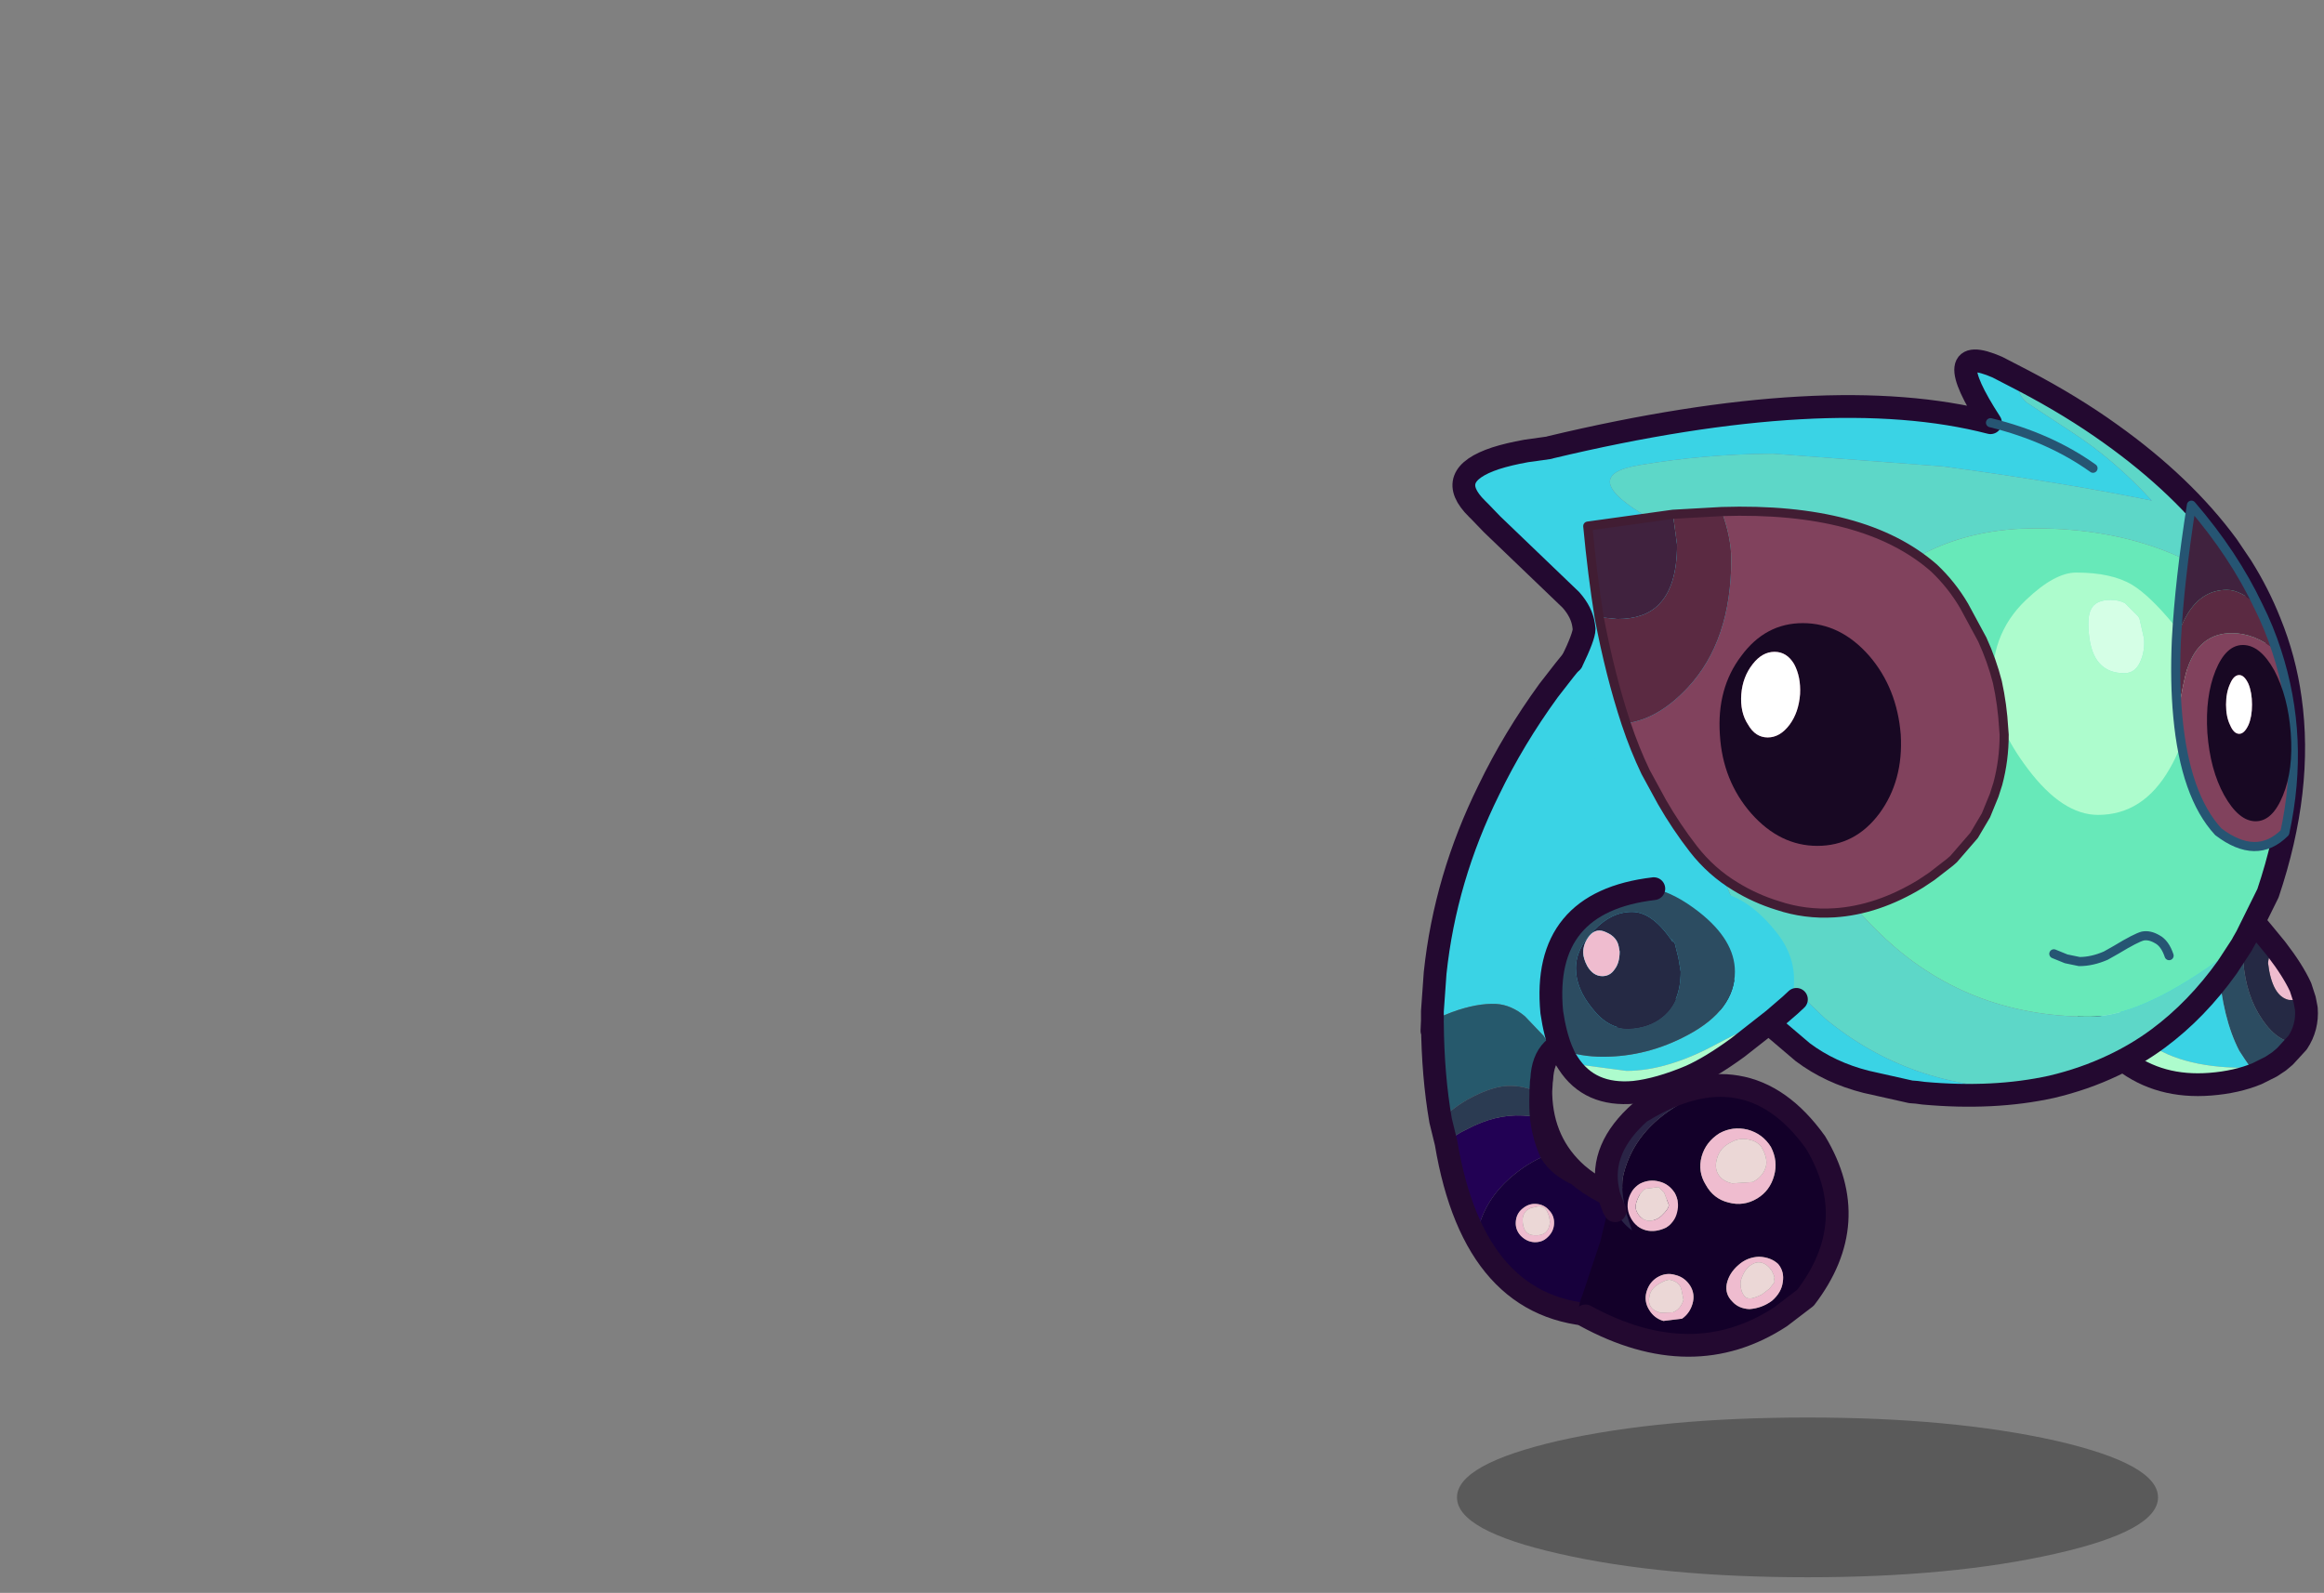 <?xml version="1.0" encoding="UTF-8" standalone="no"?>
<svg xmlns:ffdec="https://www.free-decompiler.com/flash" xmlns:xlink="http://www.w3.org/1999/xlink" ffdec:objectType="frame" height="174.85px" width="255.05px" xmlns="http://www.w3.org/2000/svg">
  <rect width="100%" height="100%" fill="#808080" stroke="none"/>
  <g transform="matrix(1.0, 0.0, 0.0, 1.0, 159.25, 30.25)">
    <use ffdec:characterId="1" height="19.7" transform="matrix(1.019, 0.0, 0.0, 0.89, 0.65, 125.35)" width="75.5" xlink:href="#shape0"/>
    <use ffdec:characterId="82" height="79.5" transform="matrix(1.0, 0.0, 0.0, 1.0, -3.35, 39.2)" width="47.0" xlink:href="#shape1"/>
    <use ffdec:characterId="3" height="25.15" transform="matrix(0.997, -0.078, 0.078, 0.997, 67.156, 66.051)" width="26.75" xlink:href="#shape2"/>
    <use ffdec:characterId="37" height="83.15" transform="matrix(1.0, 0.0, 0.0, 1.0, 0.15, 8.1)" width="93.55" xlink:href="#shape3"/>
    <use ffdec:characterId="38" height="3.85" transform="matrix(1.0, 0.0, 0.0, 1.0, 65.65, 71.95)" width="13.65" xlink:href="#shape4"/>
    <use ffdec:characterId="39" height="26.6" transform="matrix(1.0, 0.0, 0.0, 1.0, 59.45, 32.6)" width="21.6" xlink:href="#shape5"/>
    <use ffdec:characterId="40" height="45.8" transform="matrix(1.0, 0.0, 0.0, 1.0, 14.5, 24.7)" width="78.45" xlink:href="#shape6"/>
    <use ffdec:characterId="8" height="24.9" transform="matrix(1.0, 0.0, 0.0, 1.0, 9.7, 66.05)" width="29.45" xlink:href="#shape7"/>
  </g>
  <defs>
    <g id="shape0" transform="matrix(1.0, 0.0, 0.0, 1.0, 0.0, 0.0)">
      <path d="M75.5 9.85 Q75.5 13.95 64.45 16.8 53.3 19.7 37.75 19.7 22.1 19.7 11.0 16.8 0.0 13.95 0.0 9.85 0.0 5.75 11.0 2.85 22.1 0.0 37.75 0.0 53.3 0.0 64.45 2.85 75.5 5.75 75.5 9.85" fill="#000000" fill-opacity="0.298" fill-rule="evenodd" stroke="none"/>
    </g>
    <g id="shape1" transform="matrix(1.0, 0.0, 0.0, 1.0, 3.35, 1.25)">
      <path d="M-2.05 41.3 L-2.05 40.3 -1.75 36.1 Q-0.65 25.7 4.15 16.0 6.85 10.4 10.7 5.1 L12.45 2.85 13.3 1.8 14.45 0.0 Q22.4 20.85 35.1 37.8 27.1 37.25 28.95 38.95 L31.85 38.6 29.0 39.0 26.5 39.05 Q24.8 40.55 22.9 41.6 L22.05 42.0 Q20.05 42.95 17.9 43.35 L13.3 43.55 Q12.0 43.8 11.15 44.55 L10.15 43.0 8.1 40.85 Q6.6 39.6 4.95 39.5 2.85 39.4 0.1 40.4 L-1.15 40.9 -2.05 41.3" fill="#3ad3e5" fill-rule="evenodd" stroke="none"/>
      <path d="M11.15 44.55 Q10.05 45.65 9.95 47.75 L9.9 48.1 9.9 48.25 9.85 49.05 9.85 49.35 9.85 49.4 Q8.45 48.55 6.65 48.5 4.7 48.4 1.8 50.0 0.0 51.05 -1.15 52.3 -2.0 47.4 -2.05 41.6 L-2.1 42.45 -2.05 41.3 -1.15 40.9 0.1 40.4 Q2.85 39.4 4.95 39.5 6.6 39.6 8.1 40.85 L10.15 43.0 11.15 44.55" fill="#26596c" fill-rule="evenodd" stroke="none"/>
      <path d="M11.0 55.9 Q8.85 56.65 6.9 58.25 4.0 60.6 3.05 63.9 1.6 61.45 0.55 58.5 L-0.55 54.75 Q0.45 53.85 1.75 53.25 4.85 51.6 7.85 51.75 L9.9 51.9 Q10.15 54.1 11.0 55.9" fill="#220154" fill-rule="evenodd" stroke="none"/>
      <path d="M-1.15 52.3 Q0.0 51.05 1.8 50.0 4.7 48.4 6.65 48.5 8.45 48.55 9.85 49.4 9.8 50.75 9.9 51.9 L7.85 51.75 Q4.85 51.6 1.75 53.25 0.45 53.85 -0.55 54.75 L-1.15 52.3" fill="#2b3b52" fill-rule="evenodd" stroke="none"/>
      <path d="M13.85 58.2 Q16.35 60.35 20.45 61.65 L20.4 64.55 Q20.4 70.15 19.1 71.75 L17.55 73.45 17.05 73.7 16.45 73.7 Q15.25 73.5 13.25 72.3 L12.95 72.15 10.3 71.5 Q7.7 70.8 6.25 68.6 L4.05 65.35 3.05 63.9 Q4.0 60.6 6.9 58.25 8.85 56.65 11.0 55.9 11.95 57.35 13.85 58.2 M9.1 65.65 Q10.0 65.7 10.6 65.1 11.25 64.5 11.3 63.65 11.35 62.75 10.75 62.15 10.2 61.5 9.3 61.45 8.5 61.4 7.8 62.0 7.15 62.55 7.1 63.45 7.05 64.3 7.65 64.95 8.3 65.6 9.1 65.65" fill="#17003c" fill-rule="evenodd" stroke="none"/>
      <path d="M9.1 65.65 Q8.3 65.6 7.65 64.95 7.05 64.3 7.1 63.45 7.15 62.55 7.8 62.0 8.5 61.4 9.3 61.45 10.2 61.5 10.75 62.15 11.35 62.75 11.3 63.65 11.25 64.5 10.6 65.1 10.0 65.7 9.1 65.65 M8.75 61.9 Q7.9 62.25 7.85 63.15 7.85 64.85 9.15 64.9 10.75 65.0 10.85 63.4 L10.75 62.8 10.55 62.3 Q10.3 61.75 9.65 61.7 L8.75 61.9" fill="#efbccf" fill-rule="evenodd" stroke="none"/>
      <path d="M8.75 61.9 L9.65 61.7 Q10.3 61.75 10.55 62.3 L10.75 62.8 10.85 63.4 Q10.75 65.0 9.15 64.9 7.85 64.85 7.85 63.15 7.9 62.25 8.75 61.9" fill="#ebd7d6" fill-rule="evenodd" stroke="none"/>
      <path d="M-2.05 41.3 L-2.05 40.3 -1.75 36.1 Q-0.65 25.7 4.15 16.0 6.85 10.4 10.7 5.1 L12.45 2.85 13.3 1.8 14.45 0.0 M28.95 38.95 L31.85 38.6 34.7 38.2 M9.85 49.4 L9.85 49.35 9.85 49.05 9.9 48.25 9.9 48.1 9.95 47.75 Q10.05 45.65 11.15 44.55 12.0 43.8 13.3 43.55 L17.9 43.35 Q20.05 42.95 22.05 42.0 L22.9 41.6 Q24.8 40.55 26.5 39.05 L29.0 39.0 31.85 38.6 M-2.05 41.3 L-2.1 42.45 -2.05 41.6 Q-2.0 47.4 -1.15 52.3 L-0.55 54.75 Q2.55 73.35 16.45 73.7 L17.05 73.7 M9.85 49.4 Q10.0 54.8 13.85 58.2 16.35 60.35 20.45 61.65 L27.7 63.0 M13.85 58.2 Q11.95 57.35 11.0 55.9 10.15 54.1 9.9 51.9 9.8 50.75 9.85 49.4" fill="none" stroke="#230930" stroke-linecap="round" stroke-linejoin="round" stroke-width="2.5"/>
      <path d="M32.55 53.3 Q30.9 52.9 29.45 53.7 27.95 54.65 27.5 56.25 27.05 57.9 27.95 59.35 28.8 60.9 30.45 61.3 32.1 61.75 33.6 60.85 35.0 60.0 35.45 58.35 35.9 56.75 35.1 55.2 34.2 53.75 32.55 53.3 M31.35 48.6 Q36.2 49.4 40.0 54.7 45.25 63.45 38.9 71.75 L36.15 73.85 Q26.5 80.15 14.75 73.75 13.55 73.5 14.4 71.5 L16.4 65.5 17.3 61.75 18.0 62.2 Q18.8 63.6 19.85 64.35 L19.25 62.55 Q18.5 59.7 18.95 58.1 20.15 53.4 25.0 50.55 28.35 48.55 31.35 48.6 M22.85 59.0 Q21.75 58.7 20.7 59.25 19.75 59.85 19.45 61.0 19.2 62.05 19.75 63.05 20.3 64.05 21.4 64.35 22.45 64.6 23.6 64.05 24.55 63.45 24.8 62.4 25.1 61.25 24.55 60.25 23.9 59.25 22.85 59.0 M21.45 71.1 Q21.15 72.15 21.75 73.1 22.3 74.0 23.3 74.3 L25.35 74.05 Q26.2 73.45 26.5 72.4 26.8 71.35 26.25 70.45 25.65 69.5 24.6 69.25 23.6 68.95 22.65 69.5 21.75 70.05 21.45 71.1 M35.2 72.1 Q36.25 71.2 36.4 70.05 36.6 68.9 35.9 68.05 35.1 67.3 33.8 67.25 32.5 67.3 31.55 68.15 30.5 69.05 30.25 70.25 30.05 71.35 30.85 72.15 31.55 72.95 32.75 73.0 34.1 72.9 35.2 72.1" fill="#130029" fill-rule="evenodd" stroke="none"/>
      <path d="M17.3 60.45 L17.2 59.95 Q16.25 55.35 20.8 51.35 L21.0 51.25 Q26.7 47.8 31.35 48.6 28.35 48.55 25.0 50.55 20.15 53.4 18.95 58.1 18.5 59.7 19.25 62.55 L19.85 64.35 Q18.8 63.6 18.0 62.2 L17.85 61.95 17.4 60.75 17.95 60.6 17.3 60.45" fill="#2a2446" fill-rule="evenodd" stroke="none"/>
      <path d="M32.55 53.3 Q34.2 53.75 35.1 55.2 35.9 56.75 35.45 58.35 35.0 60.0 33.6 60.85 32.1 61.75 30.45 61.3 28.8 60.9 27.95 59.35 27.05 57.9 27.5 56.25 27.95 54.65 29.45 53.7 30.9 52.9 32.55 53.3 M34.0 55.1 Q33.45 54.55 32.9 54.45 31.75 54.1 30.7 54.7 29.45 55.3 29.15 56.6 28.9 57.55 29.35 58.25 29.8 58.95 30.85 59.2 L33.1 59.05 Q34.25 58.45 34.55 57.35 34.8 56.45 34.0 55.1 M23.9 61.55 L23.4 60.25 22.8 59.6 21.3 59.8 Q20.6 60.3 20.3 61.4 20.15 61.95 20.45 62.45 20.85 63.15 21.6 63.3 22.45 63.35 23.1 62.75 23.9 62.0 23.9 61.55 M22.85 59.0 Q23.9 59.25 24.55 60.25 25.1 61.25 24.8 62.4 24.55 63.45 23.6 64.05 22.45 64.6 21.4 64.35 20.3 64.05 19.75 63.05 19.2 62.05 19.45 61.0 19.75 59.85 20.7 59.25 21.75 58.7 22.85 59.0 M24.1 69.8 Q23.75 69.7 22.95 70.15 22.0 70.65 21.8 71.45 21.4 73.0 23.0 73.4 L24.35 73.35 Q25.2 73.0 25.5 72.0 L25.5 71.95 25.3 70.95 25.2 70.6 Q24.9 70.0 24.1 69.8 M21.45 71.1 Q21.75 70.05 22.65 69.5 23.6 68.95 24.6 69.25 25.65 69.5 26.25 70.45 26.8 71.35 26.5 72.4 26.2 73.45 25.35 74.05 L23.3 74.3 Q22.3 74.0 21.75 73.1 21.15 72.15 21.45 71.1 M32.85 68.2 Q32.15 68.7 31.8 69.85 31.7 70.4 31.9 71.05 32.15 71.7 32.55 71.8 33.0 71.95 34.1 71.4 L34.95 70.75 35.45 70.1 35.5 70.0 35.45 69.65 35.5 69.6 35.45 69.35 35.2 68.8 Q34.7 68.05 34.05 67.9 33.5 67.75 32.85 68.2 M35.2 72.1 Q34.1 72.9 32.75 73.0 31.55 72.95 30.85 72.15 30.05 71.35 30.25 70.25 30.5 69.05 31.55 68.15 32.5 67.3 33.8 67.25 35.1 67.3 35.9 68.05 36.6 68.9 36.4 70.05 36.25 71.2 35.2 72.1" fill="#efbccf" fill-rule="evenodd" stroke="none"/>
      <path d="M34.0 55.1 Q34.8 56.45 34.55 57.35 34.25 58.45 33.1 59.05 L30.85 59.2 Q29.8 58.95 29.35 58.25 28.9 57.55 29.15 56.6 29.45 55.3 30.7 54.7 31.75 54.1 32.9 54.45 33.45 54.55 34.0 55.1 M23.9 61.55 Q23.9 62.0 23.1 62.75 22.45 63.35 21.6 63.3 20.85 63.15 20.45 62.45 20.15 61.95 20.3 61.4 20.6 60.3 21.3 59.8 L22.8 59.6 23.4 60.25 23.9 61.55 M24.1 69.8 Q24.9 70.0 25.2 70.6 L25.3 70.95 25.5 71.95 25.5 72.0 Q25.2 73.0 24.35 73.35 L23.0 73.4 Q21.4 73.0 21.8 71.45 22.0 70.65 22.95 70.15 23.75 69.7 24.1 69.8 M32.85 68.2 Q33.5 67.75 34.05 67.9 34.7 68.05 35.2 68.8 L35.45 69.35 35.5 69.6 35.45 69.65 35.5 70.0 35.45 70.1 34.95 70.75 34.1 71.4 Q33.0 71.95 32.55 71.8 32.15 71.7 31.9 71.05 31.7 70.4 31.8 69.85 32.15 68.7 32.85 68.2" fill="#ebd7d6" fill-rule="evenodd" stroke="none"/>
      <path d="M17.3 60.45 L17.2 59.95 Q16.25 55.35 20.8 51.35 L21.0 51.25 Q26.7 47.8 31.35 48.6 36.2 49.4 40.0 54.7 45.25 63.45 38.9 71.75 L36.15 73.85 Q26.5 80.15 14.75 73.75 M18.0 62.2 L17.85 61.95 17.4 60.75 17.3 60.45" fill="none" stroke="#230930" stroke-linecap="round" stroke-linejoin="round" stroke-width="2.5"/>
    </g>
    <g id="shape2" transform="matrix(1.0, 0.0, 0.0, 1.0, 1.25, 1.25)">
      <path d="M24.15 14.3 L22.4 14.1 Q20.6 13.55 20.45 9.9 20.6 8.85 21.4 8.3 L21.5 8.45 Q23.1 10.9 23.8 12.8 L24.15 14.25 24.15 14.3" fill="#efbccf" fill-rule="evenodd" stroke="none"/>
      <path d="M21.4 8.3 Q20.6 8.85 20.45 9.9 20.6 13.55 22.4 14.1 L24.15 14.3 24.25 15.2 Q24.25 17.25 23.0 18.85 20.9 18.75 19.35 16.05 17.75 13.3 17.75 9.5 17.75 6.55 17.9 6.25 18.1 5.75 19.25 5.25 L20.0 6.3 21.4 8.3" fill="#252944" fill-rule="evenodd" stroke="none"/>
      <path d="M19.25 5.25 Q18.1 5.75 17.9 6.25 17.75 6.55 17.75 9.5 17.75 13.3 19.35 16.05 20.9 18.75 23.0 18.85 L21.5 20.25 20.8 20.75 19.9 21.25 18.3 21.9 17.65 21.2 17.1 20.25 16.55 19.25 Q15.0 15.6 15.0 9.9 15.0 6.05 15.9 4.35 16.35 3.5 17.15 3.05 L18.65 4.55 19.25 5.25" fill="#2c4c61" fill-rule="evenodd" stroke="none"/>
      <path d="M5.6 1.35 Q6.35 0.85 7.2 0.55 L12.5 0.25 Q13.5 0.55 14.35 1.05 L15.85 2.0 17.15 3.05 Q16.35 3.5 15.9 4.35 15.0 6.05 15.0 9.9 15.0 15.6 16.55 19.25 L17.1 20.25 17.65 21.2 Q10.35 20.75 6.65 17.65 2.7 14.3 2.7 7.55 2.7 6.4 4.45 3.2 L5.6 1.35" fill="#3ad3e5" fill-rule="evenodd" stroke="none"/>
      <path d="M18.3 21.9 Q16.0 22.65 13.1 22.65 7.5 22.65 3.8 19.3 0.0 15.9 0.0 10.65 0.0 7.6 2.15 4.55 L2.5 4.1 Q3.85 2.4 5.6 1.35 L4.45 3.2 Q2.7 6.4 2.7 7.55 2.7 14.3 6.65 17.65 10.35 20.75 17.65 21.2 L18.3 21.9" fill="#adfccd" fill-rule="evenodd" stroke="none"/>
      <path d="M21.4 8.3 L20.0 6.3 19.25 5.25 18.65 4.55 17.15 3.05 15.85 2.0 14.35 1.05 Q13.5 0.55 12.5 0.25 L7.2 0.55 Q6.35 0.85 5.6 1.35 3.85 2.4 2.5 4.1 L2.15 4.55 Q0.0 7.6 0.0 10.65 0.0 15.9 3.8 19.3 7.5 22.65 13.1 22.65 16.0 22.65 18.3 21.9 L19.9 21.25 20.8 20.75 21.5 20.25 23.0 18.85 Q24.25 17.25 24.25 15.2 L24.15 14.3 24.15 14.25 23.8 12.8 Q23.1 10.9 21.5 8.45 L21.4 8.3 Z" fill="none" stroke="#230930" stroke-linecap="round" stroke-linejoin="round" stroke-width="2.5"/>
    </g>
    <g id="shape3" transform="matrix(1.0, 0.0, 0.0, 1.0, 1.25, 1.25)">
      <path d="M88.45 28.7 Q90.1 32.75 90.7 37.1 92.1 47.0 88.25 58.45 L85.9 63.2 Q83.4 65.55 80.15 67.6 73.3 72.0 68.65 72.0 55.05 72.0 45.65 62.85 36.9 54.5 36.9 44.2 36.9 33.35 44.05 25.95 51.4 18.4 62.7 18.4 78.85 18.4 88.45 28.7" fill="#67e9b9" fill-rule="evenodd" stroke="none"/>
      <path d="M61.45 2.2 Q66.7 4.95 70.95 8.0 78.95 13.7 83.8 20.3 L85.35 22.6 Q87.2 25.55 88.45 28.7 78.85 18.4 62.7 18.4 51.4 18.4 44.05 25.95 36.9 33.35 36.9 44.2 36.9 54.5 45.65 62.85 55.05 72.0 68.65 72.0 73.3 72.0 80.15 67.6 83.4 65.55 85.9 63.2 L85.5 63.9 85.4 64.1 83.8 66.55 Q80.45 71.25 76.2 74.4 73.9 76.1 71.25 77.35 68.1 78.85 64.5 79.7 L61.7 79.9 Q48.95 79.9 39.65 72.2 L35.7 68.4 Q31.35 63.65 28.9 57.8 26.6 52.2 26.6 47.2 26.6 41.85 29.85 37.1 L30.55 36.15 33.3 32.95 Q34.5 31.45 34.5 30.7 34.5 29.6 33.6 28.35 L31.55 25.8 Q28.55 21.95 20.4 17.3 12.25 12.6 19.3 11.45 26.4 10.25 33.9 10.2 L52.6 11.6 Q65.65 13.35 75.5 15.35 71.4 10.85 66.6 7.75 L61.8 4.6 Q60.9 3.85 60.9 2.95 L61.3 2.35 61.45 2.2" fill="#5dd7c8" fill-rule="evenodd" stroke="none"/>
      <path d="M64.5 79.7 Q58.15 81.1 50.45 80.4 L49.7 80.3 49.05 80.25 44.15 79.15 Q40.2 78.15 37.2 75.9 L32.85 72.2 32.55 71.8 29.5 69.2 Q14.1 56.6 12.9 32.4 L11.85 33.05 Q13.2 30.25 13.2 29.45 L13.15 29.05 Q12.95 27.6 11.75 26.25 L3.1 17.95 1.8 16.6 1.45 16.25 Q-2.25 12.6 3.5 10.7 4.9 10.25 6.85 9.9 L9.35 9.55 9.5 9.5 Q40.1 2.2 57.8 6.8 52.0 -2.15 58.55 0.7 L61.45 2.2 61.3 2.35 60.9 2.95 Q60.9 3.85 61.8 4.6 L66.6 7.75 Q71.4 10.85 75.5 15.35 65.65 13.35 52.6 11.6 L33.9 10.2 Q26.4 10.25 19.3 11.45 12.25 12.6 20.4 17.3 28.55 21.95 31.55 25.8 L33.6 28.35 Q34.5 29.6 34.5 30.7 34.5 31.45 33.3 32.95 L30.55 36.15 29.85 37.1 Q26.6 41.85 26.6 47.2 26.6 52.2 28.9 57.8 31.35 63.65 35.7 68.4 L39.65 72.2 Q48.95 79.9 61.7 79.9 L64.5 79.7 M69.05 11.8 Q64.3 8.4 57.8 6.8 64.3 8.4 69.05 11.8" fill="#3ad3e5" fill-rule="evenodd" stroke="none"/>
      <path d="M61.45 2.2 Q66.7 4.95 70.95 8.0 78.95 13.7 83.8 20.3 L85.35 22.6 Q87.2 25.55 88.45 28.7 90.1 32.75 90.7 37.1 92.1 47.0 88.25 58.45 L85.9 63.2 85.5 63.9 85.4 64.1 83.8 66.55 Q80.45 71.25 76.2 74.4 73.9 76.1 71.25 77.35 68.1 78.85 64.5 79.7 58.15 81.1 50.45 80.4 L49.7 80.3 49.05 80.25 44.15 79.15 Q40.2 78.15 37.2 75.9 L32.85 72.2 32.55 71.8 29.5 69.2 M11.85 33.05 Q13.2 30.25 13.2 29.45 L13.15 29.05 Q12.95 27.6 11.75 26.25 L3.1 17.95 1.8 16.6 1.45 16.25 Q-2.25 12.6 3.5 10.7 4.9 10.25 6.85 9.9 L9.35 9.55 9.5 9.5 Q40.1 2.2 57.8 6.8 52.0 -2.15 58.55 0.7 L61.45 2.2" fill="none" stroke="#230930" stroke-linecap="round" stroke-linejoin="round" stroke-width="2.5"/>
      <path d="M57.8 6.8 Q64.3 8.4 69.05 11.8" fill="none" stroke="#265573" stroke-linecap="round" stroke-linejoin="round" stroke-width="1.0"/>
    </g>
    <g id="shape4" transform="matrix(1.0, 0.0, 0.0, 1.0, -64.25, -62.6)">
      <path d="M77.4 65.3 Q76.95 63.95 76.1 63.5 75.25 63.0 74.5 63.15 73.75 63.35 71.6 64.65 L70.45 65.3 Q68.95 65.95 67.55 65.95 L66.1 65.65 64.75 65.1" fill="none" stroke="#265573" stroke-linecap="round" stroke-linejoin="round" stroke-width="1.0"/>
    </g>
    <g id="shape5" transform="matrix(1.0, 0.0, 0.0, 1.0, -58.05, -23.25)">
      <path d="M73.35 24.6 Q75.25 25.75 77.9 28.95 79.3 31.7 79.55 35.05 80.05 40.35 77.45 44.8 74.55 49.85 69.6 49.85 65.7 49.85 61.9 44.8 58.45 40.25 58.1 36.25 57.55 30.2 61.7 26.25 64.85 23.25 67.2 23.25 71.1 23.25 73.35 24.6 M74.0 28.05 L72.55 26.6 Q71.85 26.25 71.0 26.25 69.35 26.25 68.85 27.25 68.4 28.05 68.6 30.0 69.0 34.3 72.5 34.3 73.8 34.3 74.35 32.75 74.75 31.7 74.65 30.5 L74.15 28.3 74.0 28.05" fill="#adfccd" fill-rule="evenodd" stroke="none"/>
      <path d="M74.0 28.05 L74.15 28.3 74.65 30.5 Q74.75 31.7 74.35 32.75 73.8 34.3 72.5 34.3 69.0 34.3 68.6 30.0 68.4 28.05 68.85 27.25 69.35 26.25 71.0 26.25 71.85 26.25 72.55 26.6 L74.0 28.05" fill="#d5ffe6" fill-rule="evenodd" stroke="none"/>
    </g>
    <g id="shape6" transform="matrix(1.0, 0.0, 0.0, 1.0, -13.1, -15.35)">
      <path d="M78.2 30.65 Q78.75 28.85 79.45 27.75 81.05 25.15 83.75 25.15 85.3 25.15 87.2 26.95 88.4 29.35 89.2 31.85 86.8 29.9 84.3 29.9 80.7 29.9 79.4 33.8 78.95 35.15 78.35 39.0 78.0 35.25 78.2 30.65" fill="#5b2a42" fill-rule="evenodd" stroke="none"/>
      <path d="M87.2 26.95 Q85.3 25.15 83.75 25.15 81.05 25.15 79.45 27.75 78.75 28.85 78.2 30.65 78.55 24.1 79.85 15.85 84.5 21.25 87.2 26.95" fill="#40223e" fill-rule="evenodd" stroke="none"/>
      <path d="M78.35 39.0 Q78.95 35.15 79.4 33.8 80.7 29.9 84.3 29.9 86.8 29.9 89.2 31.85 92.35 41.45 90.1 51.8 87.0 54.9 82.8 51.7 79.15 47.75 78.35 39.0" fill="#81425d" fill-rule="evenodd" stroke="none"/>
      <path d="M87.2 26.95 Q84.5 21.25 79.85 15.85 78.55 24.1 78.2 30.65 78.0 35.25 78.35 39.0 79.15 47.75 82.8 51.7 87.0 54.9 90.1 51.8 92.35 41.45 89.2 31.85 88.4 29.35 87.2 26.95 Z" fill="none" stroke="#265573" stroke-linecap="round" stroke-linejoin="round" stroke-width="1.0"/>
      <path d="M85.5 31.2 Q87.4 31.2 88.95 34.0 90.45 36.85 90.75 40.85 91.05 44.9 89.9 47.7 88.75 50.55 86.9 50.55 85.05 50.55 83.45 47.7 81.9 44.9 81.6 40.85 81.35 36.85 82.5 34.0 83.65 31.2 85.5 31.2 M85.1 34.5 Q84.5 34.5 84.1 35.45 83.65 36.4 83.65 37.75 83.65 39.1 84.1 40.0 84.5 40.95 85.1 40.95 85.65 40.95 86.1 40.0 86.5 39.1 86.5 37.75 86.5 36.4 86.1 35.45 85.65 34.5 85.1 34.5" fill="#180823" fill-rule="evenodd" stroke="none"/>
      <path d="M85.1 34.5 Q85.65 34.5 86.1 35.45 86.5 36.4 86.5 37.75 86.5 39.1 86.1 40.0 85.65 40.95 85.1 40.95 84.5 40.95 84.1 40.0 83.65 39.1 83.65 37.75 83.65 36.4 84.1 35.45 84.5 34.5 85.1 34.5" fill="#ffffff" fill-rule="evenodd" stroke="none"/>
      <path d="M28.3 16.55 Q43.95 16.05 51.6 22.75 53.55 24.6 54.9 26.9 L56.9 30.6 Q57.95 32.9 58.55 35.25 59.1 37.75 59.25 40.4 L59.3 41.05 Q59.3 43.85 58.6 46.45 L58.2 47.7 57.3 49.9 56.0 52.1 53.75 54.7 53.35 55.05 51.35 56.6 50.15 57.4 Q45.4 60.3 40.65 60.6 37.45 60.8 34.45 59.8 32.0 59.05 29.8 57.7 27.15 56.1 25.2 53.6 23.3 51.15 21.75 48.45 L19.95 45.15 Q18.75 42.65 17.8 39.8 21.35 39.35 24.6 35.85 29.35 30.75 29.35 21.8 29.35 19.4 28.3 16.55" fill="#81425d" fill-rule="evenodd" stroke="none"/>
      <path d="M14.85 28.15 Q14.1 23.45 13.6 18.15 L22.95 16.85 23.4 20.2 Q23.4 24.75 21.4 26.75 19.85 28.35 16.85 28.35 L14.85 28.15" fill="#40223e" fill-rule="evenodd" stroke="none"/>
      <path d="M17.8 39.8 Q16.05 34.5 14.85 28.15 L16.85 28.35 Q19.85 28.35 21.4 26.75 23.4 24.75 23.4 20.2 L22.95 16.85 28.3 16.55 Q29.35 19.4 29.35 21.8 29.35 30.75 24.6 35.85 21.35 39.35 17.8 39.8" fill="#5b2a42" fill-rule="evenodd" stroke="none"/>
      <path d="M28.3 16.55 Q43.95 16.05 51.6 22.75 53.55 24.6 54.9 26.9 L56.9 30.6 Q57.95 32.9 58.55 35.25 59.1 37.75 59.25 40.4 L59.3 41.05 Q59.3 43.85 58.6 46.45 L58.2 47.7 57.3 49.9 56.0 52.1 53.75 54.7 53.35 55.05 51.35 56.6 50.15 57.4 Q45.4 60.3 40.65 60.6 37.45 60.8 34.45 59.8 32.0 59.05 29.8 57.7 27.15 56.1 25.2 53.6 23.3 51.15 21.75 48.45 L19.95 45.15 Q18.75 42.65 17.8 39.8 16.05 34.5 14.85 28.15 14.1 23.45 13.6 18.15 L22.95 16.85 28.3 16.55 Z" fill="none" stroke="#411d33" stroke-linecap="round" stroke-linejoin="round" stroke-width="1.0"/>
      <path d="M44.5 32.4 Q47.55 35.95 47.95 41.05 48.25 46.1 45.6 49.7 42.95 53.25 38.8 53.25 34.7 53.25 31.55 49.7 28.4 46.1 28.1 41.05 27.75 35.95 30.45 32.4 33.1 28.8 37.2 28.8 41.35 28.8 44.5 32.4 M30.45 36.6 Q30.3 38.6 31.2 39.95 32.0 41.35 33.35 41.35 34.7 41.35 35.75 39.95 36.75 38.6 36.9 36.6 37.0 34.7 36.25 33.3 35.45 31.95 34.1 31.95 32.75 31.95 31.7 33.3 30.6 34.7 30.45 36.6" fill="#180823" fill-rule="evenodd" stroke="none"/>
      <path d="M30.45 36.6 Q30.6 34.7 31.7 33.3 32.75 31.95 34.1 31.95 35.45 31.95 36.25 33.3 37.0 34.7 36.9 36.6 36.75 38.6 35.75 39.95 34.7 41.35 33.35 41.35 32.0 41.35 31.2 39.95 30.3 38.6 30.45 36.6" fill="#ffffff" fill-rule="evenodd" stroke="none"/>
    </g>
    <g id="shape7" transform="matrix(1.0, 0.0, 0.0, 1.0, 1.25, 1.0)">
      <path d="M11.3 0.25 L12.45 0.1 14.95 0.0 15.3 0.0 18.5 0.65 Q21.7 1.25 24.65 4.9 27.65 8.55 26.25 13.05 L24.45 14.6 Q22.05 15.25 18.3 17.25 12.8 20.25 8.3 20.25 L1.9 19.4 1.55 18.85 1.15 17.95 Q3.35 18.7 5.7 18.7 10.6 18.7 15.05 16.3 20.2 13.55 20.2 9.35 20.2 5.9 16.25 2.8 13.55 0.7 11.3 0.25" fill="#3ad3e5" fill-rule="evenodd" stroke="none"/>
      <path d="M1.9 19.4 L8.3 20.25 Q12.8 20.25 18.3 17.25 22.05 15.25 24.45 14.6 L20.5 17.7 Q17.55 19.85 15.3 20.85 11.85 22.3 9.15 22.6 4.25 23.05 1.9 19.4" fill="#adfccd" fill-rule="evenodd" stroke="none"/>
      <path d="M11.3 0.25 Q13.55 0.7 16.25 2.8 20.2 5.9 20.2 9.35 20.2 13.55 15.05 16.3 10.6 18.7 5.7 18.7 3.35 18.7 1.15 17.95 0.45 16.2 0.1 13.8 -1.05 1.7 11.3 0.25 M13.45 6.05 L13.25 5.75 13.4 6.15 Q11.2 2.8 8.9 2.8 6.65 2.8 4.75 4.8 2.75 6.8 2.75 9.0 2.75 11.2 4.55 13.4 6.3 15.65 8.55 15.6 10.8 15.5 12.25 14.3 14.25 12.7 14.25 9.35 L14.0 7.85 13.6 6.25 13.45 6.05" fill="#2c4c61" fill-rule="evenodd" stroke="none"/>
      <path d="M13.45 6.05 L13.6 6.25 14.0 7.85 14.25 9.35 Q14.25 12.7 12.25 14.3 10.8 15.5 8.55 15.6 6.3 15.65 4.55 13.4 2.75 11.2 2.75 9.0 2.75 6.8 4.75 4.8 6.65 2.8 8.9 2.8 11.2 2.8 13.4 6.15 L13.25 5.75 13.45 6.05 M3.55 7.25 Q3.55 7.9 4.0 8.75 4.65 9.85 5.65 9.85 6.5 9.85 7.0 9.1 7.55 8.4 7.55 7.15 L7.45 6.6 Q7.25 5.55 6.1 5.05 5.0 4.5 4.25 5.4 3.55 6.25 3.55 7.25" fill="#252944" fill-rule="evenodd" stroke="none"/>
      <path d="M3.55 7.25 Q3.55 6.25 4.25 5.4 5.0 4.5 6.1 5.05 7.25 5.55 7.45 6.6 L7.55 7.15 Q7.55 8.4 7.0 9.1 6.5 9.85 5.65 9.85 4.65 9.85 4.0 8.75 3.55 7.9 3.55 7.25" fill="#efbccf" fill-rule="evenodd" stroke="none"/>
      <path d="M1.15 17.95 L1.55 18.85 1.9 19.4 Q4.25 23.05 9.15 22.6 11.85 22.3 15.3 20.85 17.55 19.85 20.5 17.7 L24.45 14.6 26.25 13.05 26.95 12.4 M11.3 0.25 Q-1.05 1.7 0.1 13.8 0.45 16.2 1.15 17.95" fill="none" stroke="#230930" stroke-linecap="round" stroke-linejoin="round" stroke-width="2.5"/>
    </g>
  </defs>
</svg>
